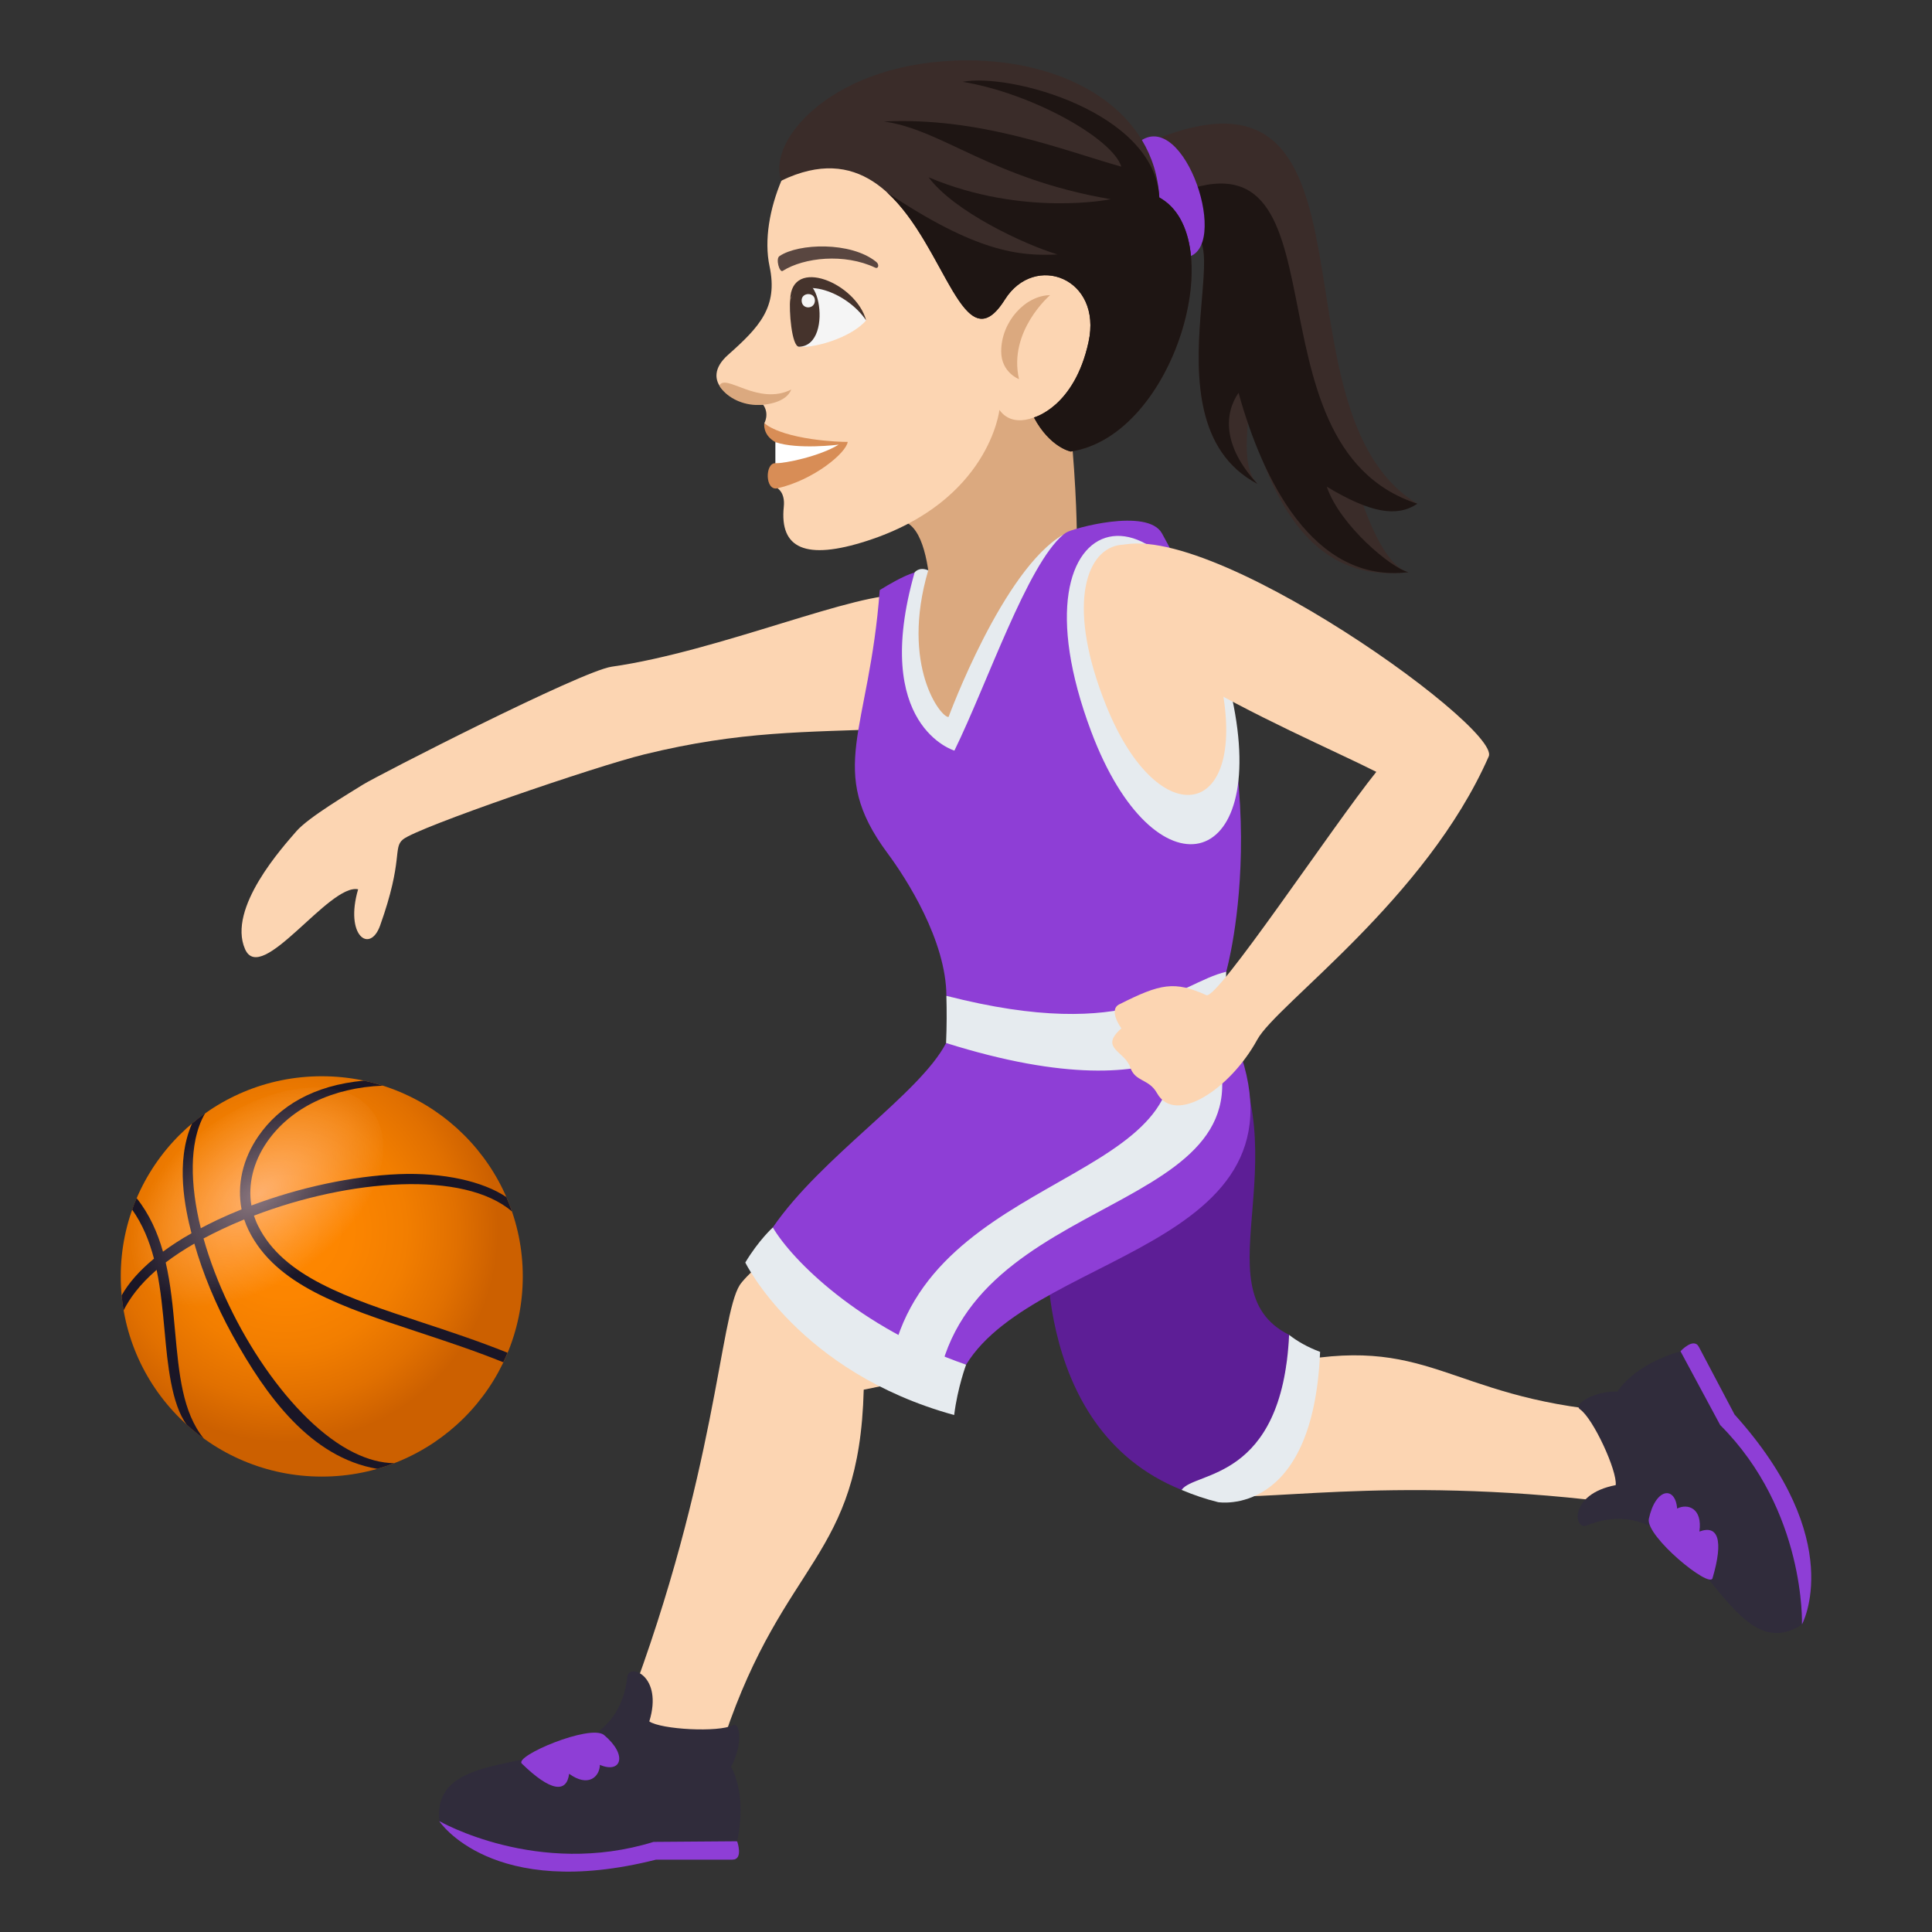 <svg enable-background="new 0 0 64 64" height="64" viewBox="0 0 64 64" width="64" xmlns="http://www.w3.org/2000/svg" xmlns:xlink="http://www.w3.org/1999/xlink"><rect x="0" y="0" width="64" height="64" fill="#333333" stroke="none"/><radialGradient id="a" cx="15.477" cy="72.096" gradientTransform="matrix(1.055 0 0 1.051 -6.872 -35.018)" gradientUnits="userSpaceOnUse" r="7.21"><stop offset="0" stop-color="#f80"/><stop offset=".291" stop-color="#fc8500"/><stop offset=".528" stop-color="#f27e00"/><stop offset=".745" stop-color="#e17000"/><stop offset=".927" stop-color="#cc6000"/></radialGradient><radialGradient id="b" cx="568.559" cy="6.25" gradientTransform="matrix(.36 .465 -.796 .61 -191.103 -228.648)" gradientUnits="userSpaceOnUse" r="4.878"><stop offset="0" stop-color="#ffdada"/><stop offset="1" stop-color="#ffdada" stop-opacity="0"/></radialGradient><path d="m46.656 18.954c-.568-.132-1.133-1.141-1.564-2.417.537.209 1.152.287 1.861.15-5.041-3.049-.77-15.242-8.678-12.069l.42 3.479c3-1.95-1.133 5.772 2.959 7.931-.402-.4-.402-1.237-.295-2.228.786 2.844 2.133 5.539 5.297 5.154z" fill="#3a2c29"/><path d="m46.656 18.954c-.568-.132-2.273-1.556-2.705-2.832 1.469.884 2.332 1.013 3.002.565-6.014-1.953-2-12.973-8.254-10.146l-.004 1.557c3-1.95-1.133 5.772 2.959 7.931-1.174-1.271-1.09-2.346-.625-3.017.784 2.842 2.463 6.327 5.627 5.942z" fill="#1e1513"/><path d="m37.867 4.614c-1.135.622-.875 3.789 1.252 3.917 1.744.11.26-4.747-1.252-3.917z" fill="#8e3ed6"/><path d="m29.399 17.334c1.707-.761 1.451 3.789 1.449 4.178 0 0 1.494-2.412 4.824-3.727 0 0 .006-1.475-.221-3.782.166-6.36-6.052 3.331-6.052 3.331z" fill="#dba97f"/><path d="m25.886 5.983c-.386.916-.58 1.968-.393 2.842.287 1.347-.338 2.009-1.374 2.929-.986.872.11 1.661 1.162 1.653.216.309.037.614.037.614.841.729.821 1.849.435 2.154 0 0 .261.133.211.612-.142 1.374.711 1.792 2.763 1.128 4.053-1.313 4.38-4.337 4.38-4.337.83 1.17 3.32-.825 3.389-3.26.123-4.041-3.361-9.868-10.61-4.335z" fill="#fcd5b2"/><path d="m33.166 11.646c-.002-.993.803-1.861 1.619-1.868 0 0-1.393 1.188-1.029 2.782 0 .001-.588-.221-.59-.914z" fill="#dba97f"/><path d="m28.692 10.613c-.529.609-1.833.952-2.268.866-1.057-3.163 1.575-2.2 2.268-.866z" fill="#f5f5f5"/><path d="m26.473 11.486c1.245-.041.549-3.371-.296-1.56-.046.316.045 1.569.296 1.56z" fill="#45332c"/><path d="m28.692 10.613c-.334-1.238-2.481-2.131-2.515-.687.339-.782 1.859-.28 2.515.687z" fill="#45332c"/><path d="m26.555 9.96c.008.306.447.292.44-.015-.009-.28-.448-.266-.44.015z" fill="#f5f5f5"/><path d="m29.012 8.664c-.836-.664-2.557-.607-3.188-.182-.14.082-.002.562.104.492.707-.447 2.045-.589 3.061-.109.109.054.156-.108.023-.201z" fill="#594640"/><path d="m25.685 14.646c.384.264 0 .698 0 .698-.346-.013-.348.926.068.832 1.216-.279 2.285-1.181 2.328-1.538-.24.009-2.063-.061-2.762-.616-.001-.001-.068.379.366.624z" fill="#d88d56"/><path d="m25.685 14.646v.698c.307.013 1.465-.227 2.097-.614 0-.001-1.352.173-2.097-.084z" fill="#fff"/><path d="m38.404 6.542c-.15-2.827-2.945-4.54-6.357-4.542-4.416-.002-6.675 2.653-6.162 3.983 5.082-2.445 5.443 7.063 7.403 3.939.984-1.563 3.238-.717 2.77 1.413-.471 2.152-1.807 2.494-1.807 2.494.531.996 1.219 1.128 1.219 1.128 3.462-.525 5.313-7.107 2.934-8.415z" fill="#3a2c29"/><path d="m38.404 6.542c-.15-2.827-4.939-4.136-6.515-3.831 2.287.375 4.96 1.87 5.257 2.81-1.877-.524-4.656-1.654-7.863-1.496 1.947.271 3.549 1.896 7.513 2.575 0 0-2.896.597-6.035-.727.844 1.133 3.142 2.214 4.271 2.556-1.271.063-2.699-.08-5.648-2.055 1.949 1.773 2.537 5.724 3.904 3.549.984-1.563 3.238-.717 2.77 1.413-.471 2.152-1.807 2.494-1.807 2.494.531.996 1.219 1.128 1.219 1.128 3.462-.526 5.313-7.108 2.934-8.416z" fill="#1e1513"/><path d="m26.211 12.905c-.163.418-.8.523-1.18.51-.508-.02-.988-.28-1.201-.642.205-.419 1.278.679 2.381.132z" fill="#dba97f"/><path d="m24.001 57.533c1.988-5.916 4.466-5.88 4.611-11.498.432-.087.867-.174 1.301-.264-.371-2.603-1.047-3.881-2.797-4.956-1.627.563-2.498 1.577-2.61 1.753-.663 1.04-.773 6.204-3.713 13.975-.24.634 3.101 1.311 3.208.99z" fill="#fcd5b2"/><path d="m21.733 61.603h2.53c.37 0 .157-.606.157-.606s-2.363-1.442-9.87-.669c.001-.001 1.735 2.654 7.183 1.275z" fill="#8e3ed6"/><path d="m24.217 58.529c.392-.705.307-1.508.063-1.38-.47.247-2.38.144-2.771-.125.47-1.521-.679-1.941-.729-1.475-.43 3.936-6.514 1.724-6.229 4.777 0 0 3.259 1.878 7.099.689l2.771-.021c.336-1.632-.205-2.464-.204-2.465z" fill="#302c3b"/><path d="m17.285 58.42c.951.929 1.487.988 1.568.339.643.464 1.012.09 1.019-.296.693.301.947-.31.134-.992-.467-.361-2.977.7-2.721.949z" fill="#8e3ed6"/><path d="m53.457 46.756c-5.588-.472-6.08-2.633-11.018-1.568-.166-.356-.334-.715-.504-1.072-2.195.872-3.168 1.73-3.734 3.479.836 1.294 1.904 1.836 2.084 1.896 1.049.355 5.58-.644 12.986.262.606.074.489-2.972.186-2.997z" fill="#fcd5b2"/><path d="m29.94 19.728c-1.441-.183-6.132 1.854-9.676 2.357-1.011.145-7.785 3.62-8.237 3.904-.466.293-1.797 1.078-2.203 1.54-.447.518-2.3 2.55-1.707 3.911.537 1.228 2.787-2.182 3.746-1.981-.45 1.541.391 2.145.729 1.2.784-2.198.411-2.572.76-2.854.505-.407 6.385-2.422 7.992-2.815 3.207-.785 5.319-.729 8.219-.849 3.078-.126 4.212-3.935.377-4.413z" fill="#fcd5b2"/><path d="m34.713 40.445s-.736 6.841 4.43 8.91c0 0 3.334.374 3.561-5.136-3.084-1.539.709-6.24-2.551-10.55z" fill="#5d1e96"/><path d="m42.703 44.22c-.229 4.873-3.135 4.505-3.561 5.136.393.164.795.304 1.209.405 0 0 3.152.529 3.379-4.979-.431-.161-.755-.352-1.027-.562z" fill="#e6ebef"/><path d="m35.957 17.657c-3.251 8.578-6.855 12.063-6.521 1.838 1.143-.187 3.527-2.588 6.521-1.838z" fill="#dba97f"/><path d="m40.563 33.647-9.222.904c-.875 1.686-4.131 3.762-5.74 6.109 0 0 .354 2.79 6.404 4.545 2.372-3.892 12.38-3.891 8.558-11.558z" fill="#8e3ed6"/><path d="m25.601 40.661s-.467.419-.912 1.162c0 0 1.776 3.636 6.919 5.052.113-.913.396-1.669.396-1.669-3.533-1.215-5.775-3.471-6.403-4.545z" fill="#e6ebef"/><path d="m39.873 33.712-1.459-.189c2.426 5.563-7.087 5.003-8.779 11.104 0 0 .895.653 1.506.832 1.488-6.324 11.963-5.21 8.732-11.747z" fill="#e6ebef"/><path d="m38.492 17.67c-.477-.861-2.979-.159-3.172-.029-1.912 1.296-3.759 6.398-3.759 6.398-.234.043-2.459-1.18-.98-4.781.359-.867-1.439.291-1.439.291-.352 4.731-1.799 5.943.258 8.714.633.851 1.941 2.896 1.951 4.726 7.931 2.492 9.269-.797 9.269-.797s2.015-7.073-2.128-14.522z" fill="#8e3ed6"/><g fill="#e6ebef"><path d="m35.229 17.705c-2.006 1.151-3.806 6.044-3.806 6.044-.238.045-1.605-1.688-.674-4.856-.305-.132-.451.069-.451.069-1.449 5.09 1.318 5.903 1.318 5.903 1.092-2.23 2.415-6.163 3.613-7.16z"/><path d="m31.35 32.988c.014.484.014.999-.01 1.563 7.933 2.492 9.222-.904 9.222-.904s.045-.541.057-1.456c-1.592.377-3.101 2.38-9.269.797z"/><path d="m40.814 23.123c1.248 5.801-2.582 6.66-4.668 1.107-2.931-7.813 2.961-9.009 4.668-1.107z"/></g><path d="m40.426 22.537c.99 4.595-2.033 5.195-3.785.832-2.592-6.451 2.365-7.418 3.785-.832z" fill="#fcd5b2"/><ellipse cx="10.659" cy="42.283" fill="url(#a)" rx="6.659" ry="6.631"/><path d="m13.956 43.799c-2.452-.809-4.566-1.506-5.402-3.183-.058-.113-.103-.229-.142-.346 3.187-1.219 6.951-1.501 8.546-.141-.056-.161-.118-.319-.184-.474-.773-.521-2.084-.819-3.56-.76-1.539.063-3.298.441-4.886 1.039-.117-.695.06-1.443.517-2.104.787-1.138 2.183-1.804 3.84-1.866-.206-.065-.416-.121-.628-.167-1.678.155-2.809.845-3.496 1.838-.525.759-.715 1.625-.558 2.427-.273.109-.539.225-.797.346-.191.091-.375.184-.554.278-.181-.728-.276-1.433-.266-2.08.008-.548.099-1.199.41-1.729-.148.106-.295.22-.434.338-.563 1.28-.226 2.83-.019 3.639-.349.197-.664.401-.944.609-.181-.637-.449-1.239-.873-1.774-.054.125-.104.252-.148.381.347.491.57 1.043.723 1.625-.481.397-.844.808-1.072 1.219.015.167.037.332.064.496.197-.388.514-.842 1.095-1.344.141.668.203 1.369.268 2.061.093 1.032.221 2.391.729 3.068.182.163.37.316.567.46-.709-.869-.824-2.147-.953-3.56-.07-.764-.139-1.537-.31-2.274.278-.212.595-.421.949-.625.284.995.714 2.038 1.264 3.034 1.107 2.008 2.58 4.047 4.795 4.428.189-.055.377-.117.559-.188-.422-.006-.865-.12-1.326-.347-2.053-1.004-4.165-4.172-4.988-7.097.195-.104.399-.207.613-.308.24-.113.485-.221.734-.322.042.126.093.251.153.371.899 1.806 3.079 2.524 5.604 3.357.923.305 1.869.617 2.825 1.002.053-.104.099-.209.142-.315-.969-.388-1.925-.705-2.857-1.012z" fill="#1a1626"/><path d="m10.19 42.04c-2.143 1.644-4.667 1.96-5.636.705-.968-1.254-.019-3.603 2.128-5.246 2.142-1.644 4.664-1.959 5.634-.705s.016 3.602-2.126 5.246z" fill="url(#b)" opacity=".5"/><path d="m36.6 18.33c-2.146 2.472 6.234 5.843 8.992 7.239-1.451 1.804-5.266 7.563-5.629 7.397-1.057-.476-1.516-.387-2.885.304-.379.189.07.796.07.796-.752.661.113.751.291 1.287.164.495.615.372.887.857.605 1.081 2.436-.145 3.324-1.773.635-1.167 5.588-4.647 7.666-9.379.438-.996-10.42-8.716-12.716-6.728z" fill="#fcd5b2"/><path d="m57.459 46.857-1.182-2.24c-.174-.328-.609.145-.609.145s-.168 2.766 4.023 9.052c0-.001 1.534-2.778-2.232-6.957z" fill="#8e3ed6"/><path d="m53.586 46.095c-.807-.017-1.475.434-1.248.589.439.302 1.24 2.042 1.184 2.513-1.561.295-1.395 1.508-.959 1.335 3.676-1.46 4.566 4.961 7.129 3.282 0 0 .135-3.764-2.709-6.608l-1.314-2.443c-1.603.465-2.081 1.332-2.083 1.332z" fill="#302c3b"/><path d="m56.729 52.282c.377-1.275.178-1.778-.434-1.547.109-.784-.395-.937-.738-.762-.057-.756-.715-.695-.938.345-.099.582 2.01 2.309 2.11 1.964z" fill="#8e3ed6"/></svg>